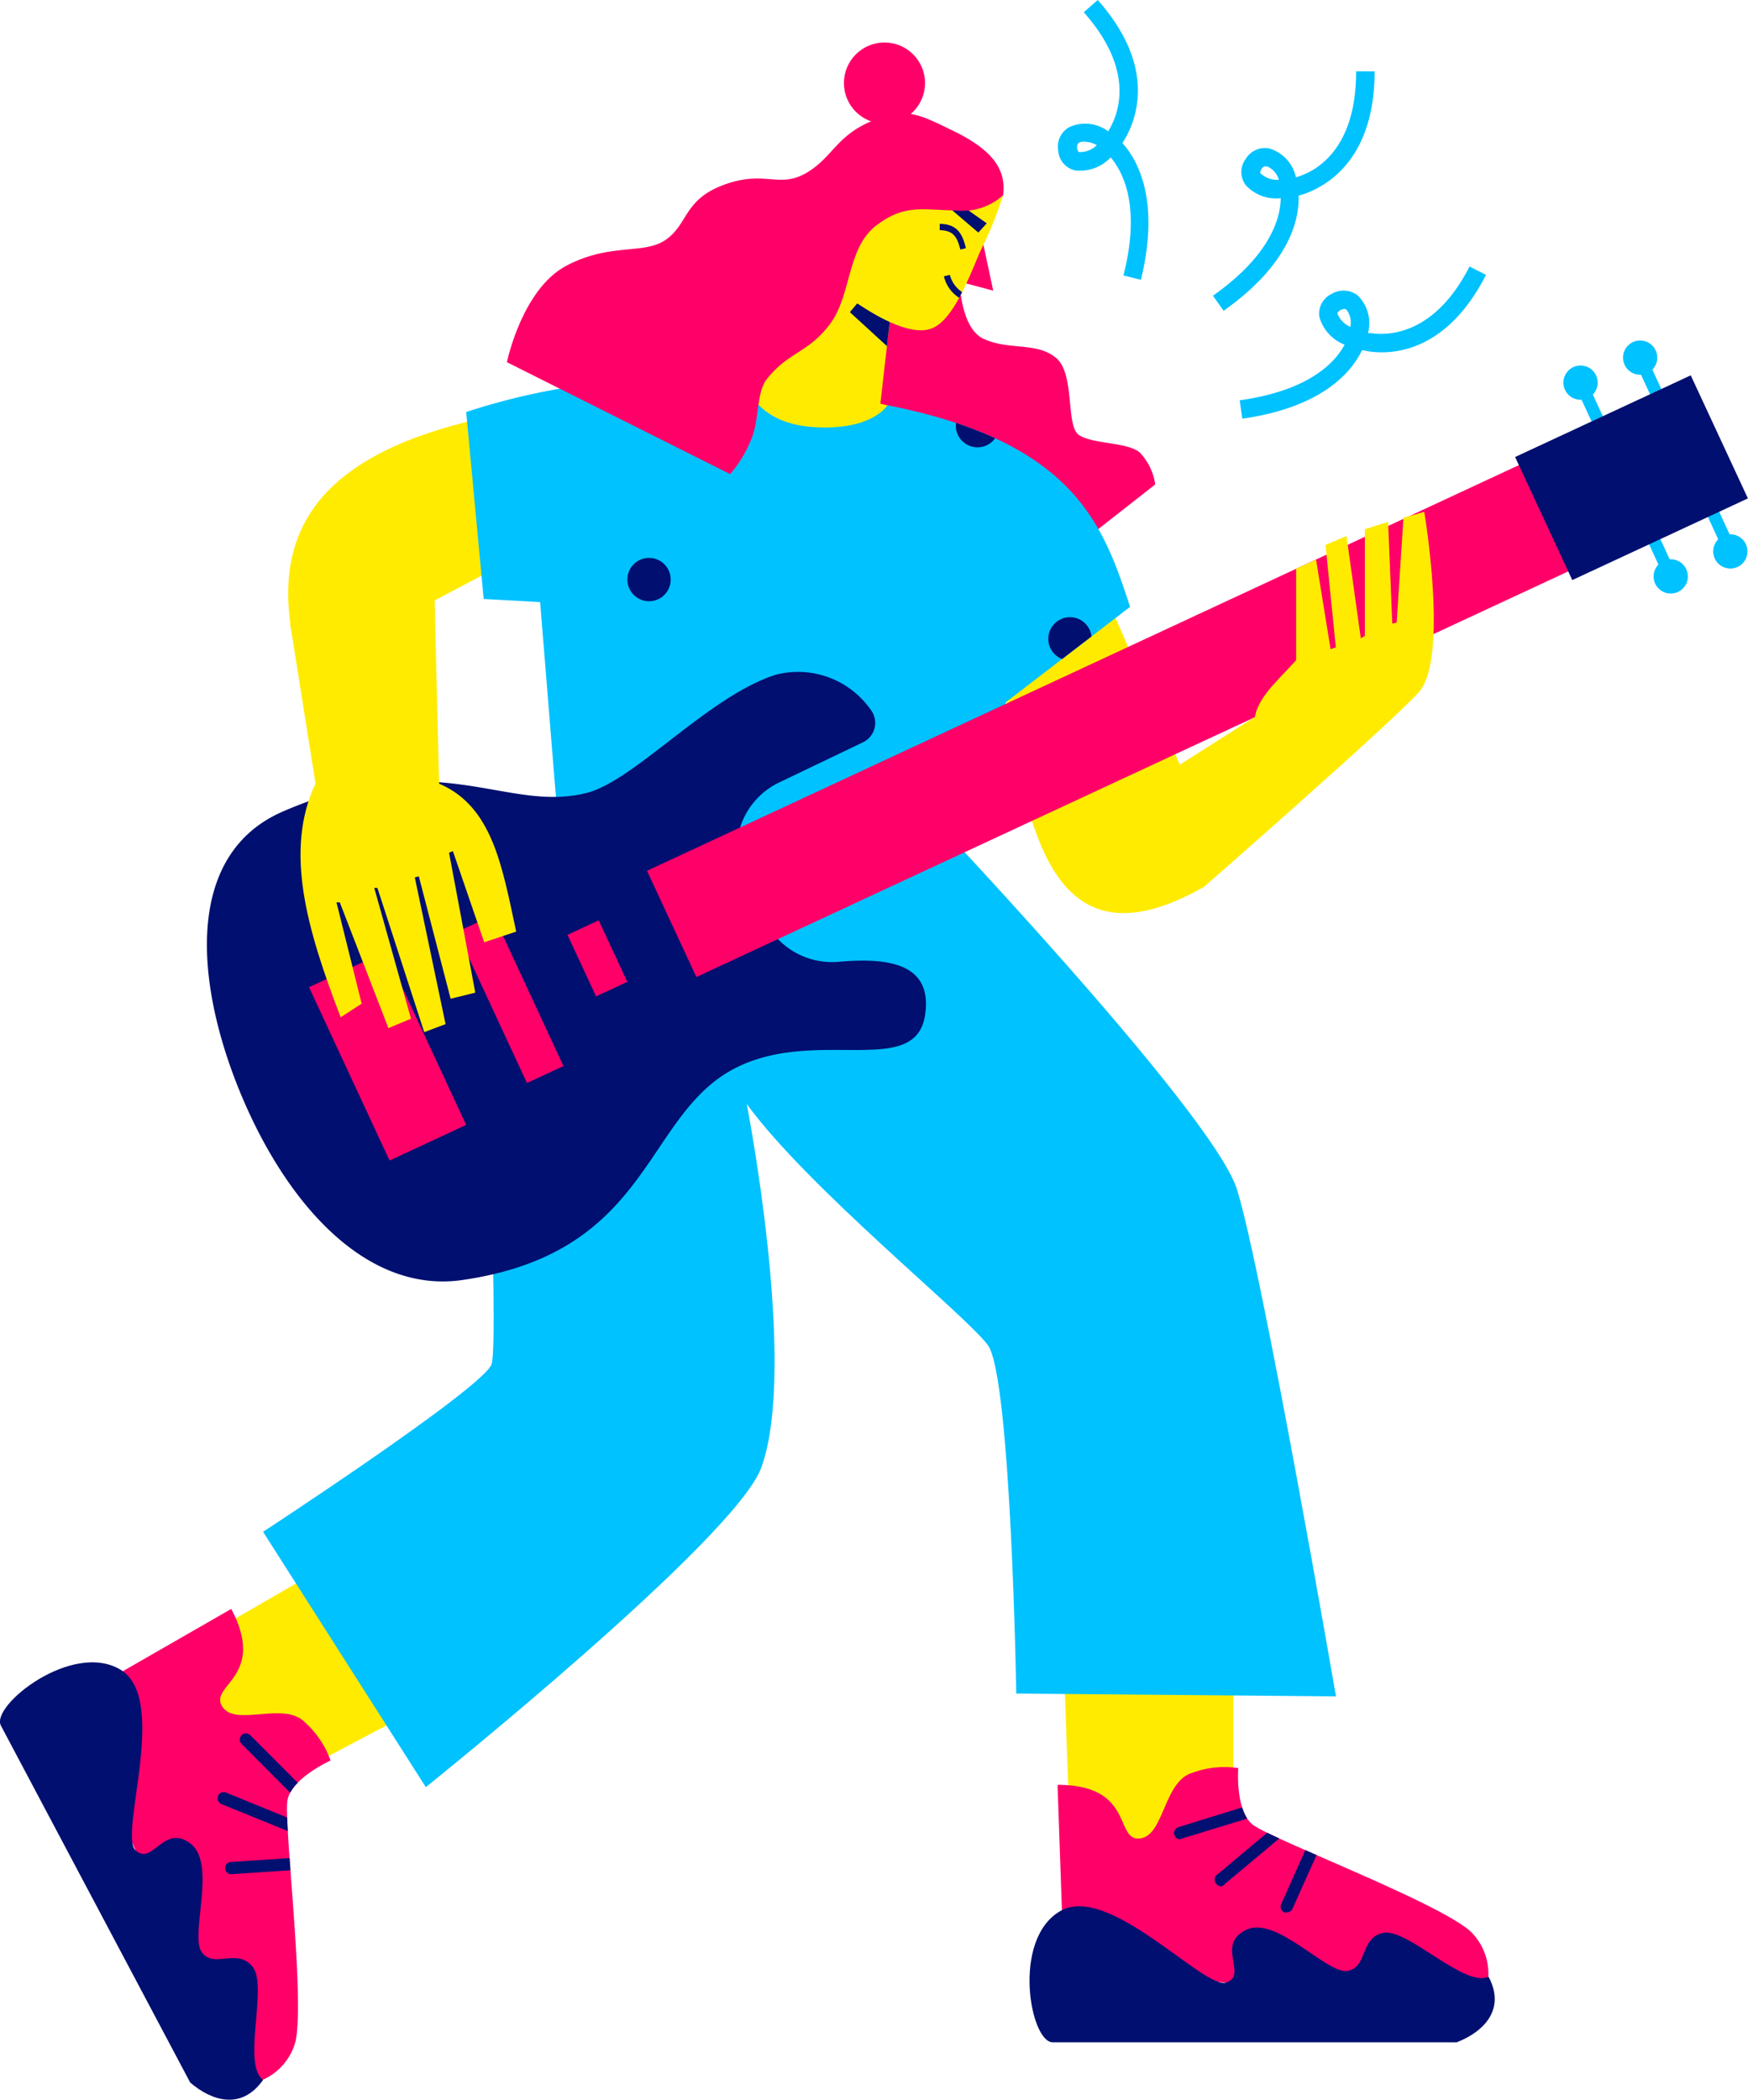 <svg xmlns="http://www.w3.org/2000/svg" xmlns:xlink="http://www.w3.org/1999/xlink" viewBox="0 0 100 120.07"><defs><style>.cls-1{fill:#ffeb00;}.cls-2{fill:#00c2ff;}.cls-3{fill:#ff0068;}.cls-4{clip-path:url(#clip-path);}.cls-5{fill:#010f70;}.cls-6{clip-path:url(#clip-path-2);}.cls-7{clip-path:url(#clip-path-3);}.cls-8{clip-path:url(#clip-path-4);}.cls-9{clip-path:url(#clip-path-5);}</style><clipPath id="clip-path"><polygon class="cls-1" points="51.07 16.91 50.16 24.87 42.71 22.57 46.15 14.18 51.07 16.91"/></clipPath><clipPath id="clip-path-2"><path class="cls-2" d="M26.67,23.56a37.6,37.6,0,0,1,16-1.64s.5,2.28,3.87,2.5,4.23-1.25,4.23-1.25C61.47,25.29,63.11,30,64.65,34.7l-7.09,5.44L54.05,50.21l-21.83.5L30.9,34.43l-3.23-.18Z"/></clipPath><clipPath id="clip-path-3"><path class="cls-3" d="M60.5,102.06c4.28,0,3.31,3,4.57,3.07,1.54.05,1.43-3.24,3.14-3.76a5.38,5.38,0,0,1,2.63-.27s-.19,2.42.82,3.23,10.41,4.36,12.41,6.06a3.35,3.35,0,0,1,.64,4.12l-23.84-1.87Z"/></clipPath><clipPath id="clip-path-4"><path class="cls-3" d="M13.23,92c2,3.79-1.13,4.34-.57,5.48.67,1.38,3.53-.26,4.78,1a5.39,5.39,0,0,1,1.47,2.19s-2.22,1-2.46,2.25,1,11.23.46,13.8a3.34,3.34,0,0,1-3.34,2.49L4.05,97.27Z"/></clipPath><clipPath id="clip-path-5"><path class="cls-1" d="M57.39,11.16a22.39,22.39,0,0,1-1.34,3.27c-.81,1.95-1.68,4.08-2.9,4.4-2.08.55-6.19-3.07-6.19-3.07l3.1-6.19S57.63,9.49,57.39,11.16Z"/></clipPath></defs><g id="Capa_2" data-name="Capa 2"><g id="Iconos"><path class="cls-3" d="M66.09,27.7l-5.22,4.09-13-6.05L51.8,14.18l3.07,1.3s-.07,3.21,1.39,3.89,3.06.17,4.16,1.1.53,3.87,1.3,4.4,2.76.4,3.48,1A3.35,3.35,0,0,1,66.09,27.7Z"/><polygon class="cls-3" points="56.09 13.2 56.82 16.62 55.06 16.15 56.09 13.2"/><polygon class="cls-1" points="51.07 16.91 50.16 24.87 42.71 22.57 46.15 14.18 51.07 16.91"/><g class="cls-4"><polygon class="cls-5" points="51.35 20.35 48.62 17.85 49.65 16.62 51.84 17.28 51.35 20.35"/></g><path class="cls-1" d="M42.63,21.92a44.37,44.37,0,0,1,8.1,1.25c1.94.63-.7,3.46-.7,3.46L40.81,25S40.05,21.72,42.63,21.92Z"/><path class="cls-1" d="M30.67,31.27l-13.46,7.1c-2.07-7,0-12.09,10.18-14.41Z"/><path class="cls-1" d="M63.06,33.61,68.2,45.33l.68,5.38c-10,5.69-10.37-6-12-14.64Z"/><path class="cls-2" d="M26.67,23.56a37.6,37.6,0,0,1,16-1.64s.5,2.28,3.87,2.5,4.23-1.25,4.23-1.25C61.47,25.29,63.11,30,64.65,34.7l-7.09,5.44L54.05,50.21l-21.83.5L30.9,34.43l-3.23-.18Z"/><g class="cls-6"><circle class="cls-5" cx="37.13" cy="33.14" r="1.24"/><circle class="cls-5" cx="31.06" cy="19.47" r="1.24"/><circle class="cls-5" cx="55.92" cy="24.34" r="1.24"/><circle class="cls-5" cx="61.21" cy="36.53" r="1.24"/><circle class="cls-5" cx="53.57" cy="43.75" r="1.24"/></g><polygon class="cls-1" points="60.87 95.47 61.12 102.36 66.33 109.59 70.56 101.27 70.56 94.79 60.87 95.47"/><path class="cls-3" d="M60.5,102.06c4.28,0,3.31,3,4.57,3.07,1.54.05,1.43-3.24,3.14-3.76a5.38,5.38,0,0,1,2.63-.27s-.19,2.42.82,3.23,10.41,4.36,12.41,6.06a3.35,3.35,0,0,1,.64,4.12l-23.84-1.87Z"/><g class="cls-7"><path class="cls-5" d="M73.61,109.35a.32.32,0,0,1-.14,0,.35.35,0,0,1-.18-.46l1.82-4.07a.35.35,0,0,1,.46-.18.36.36,0,0,1,.18.47l-1.82,4.06A.34.34,0,0,1,73.61,109.35Z"/><path class="cls-5" d="M69.86,107.86a.37.37,0,0,1-.27-.13.35.35,0,0,1,0-.5l3.75-3.14a.36.36,0,0,1,.5,0,.34.34,0,0,1,0,.49l-3.76,3.14A.31.31,0,0,1,69.86,107.86Z"/><path class="cls-5" d="M67.52,105.17a.35.35,0,0,1-.34-.25.36.36,0,0,1,.23-.44L72.19,103a.35.35,0,0,1,.44.23.36.36,0,0,1-.24.44l-4.77,1.46Z"/></g><path class="cls-5" d="M60.65,109.28c2.79-1.64,8.26,4.54,9.51,4.08s-.63-2.13,1.11-3,4.63,2.53,5.81,2.34.7-1.93,2.08-2.18,4.63,3.16,6,2.51c1,1.9-.31,3.16-1.82,3.75H60.24C58.94,116.83,57.85,110.91,60.65,109.28Z"/><polygon class="cls-1" points="19.22 89.23 13.25 92.67 9.3 100.67 18.63 100.5 24.36 97.47 19.22 89.23"/><path class="cls-3" d="M13.23,92c2,3.79-1.13,4.34-.57,5.48.67,1.38,3.53-.26,4.78,1a5.39,5.39,0,0,1,1.47,2.19s-2.22,1-2.46,2.25,1,11.23.46,13.8a3.34,3.34,0,0,1-3.34,2.49L4.05,97.27Z"/><g class="cls-8"><path class="cls-5" d="M13.23,107.17a.35.35,0,0,1,0-.7l4.45-.3a.35.35,0,1,1,0,.7l-4.44.3Z"/><path class="cls-5" d="M17.33,105a.31.31,0,0,1-.13,0l-4.53-1.84a.35.35,0,1,1,.26-.66l4.53,1.85a.36.36,0,0,1,.2.46A.37.37,0,0,1,17.33,105Z"/><path class="cls-5" d="M17.6,103.36a.35.35,0,0,1-.25-.1l-3.53-3.54a.35.35,0,0,1,.5-.5l3.53,3.54a.37.37,0,0,1,0,.5A.35.35,0,0,1,17.6,103.36Z"/></g><path class="cls-5" d="M6.92,95.49c2.75,1.71-.15,9.44.84,10.32s1.59-1.55,3.13-.4-.06,5.28.66,6.23,2-.29,2.9.82-.63,5.57.6,6.47c-1.23,1.75-2.94,1.21-4.17.15L.05,98.67C-.55,97.53,4.16,93.79,6.92,95.49Z"/><path class="cls-2" d="M15.05,87.59l9.31,14.6S42.07,88,43.55,83.92c2.11-5.75-.83-20.79-.83-20.79,3.55,4.85,12.46,12,13.79,13.78s1.63,19.93,1.63,19.93L76.43,97s-4.24-24.49-5.67-29S52,45.33,52,45.33l-24.42,9.2s1,22.14.54,23.48S15.05,87.59,15.05,87.59Z"/><path class="cls-5" d="M42.68,50.68l1.15,2.1A4.3,4.3,0,0,0,47.94,55c2.7-.24,5.36,0,5,2.91-.43,3.79-6,.87-10.64,3.05-5.53,2.59-4.82,10.63-15.83,12.23-5.36.79-9.88-4.08-12.56-10.32-2.77-6.47-3.44-14,2.28-16.47,8.86-3.84,12.73.12,17.37-1.06,2.74-.69,7-5.56,10.83-6.76a5.08,5.08,0,0,1,5.42,2,1.23,1.23,0,0,1-.45,1.87l-4.8,2.3A4.28,4.28,0,0,0,42.68,50.68Z"/><rect class="cls-2" x="94.25" y="20.56" width="0.71" height="3.15" transform="translate(-0.59 41.6) rotate(-24.72)"/><circle class="cls-2" cx="93.83" cy="20.45" r="0.98"/><rect class="cls-2" x="90.84" y="21.99" width="0.71" height="3.15" transform="translate(-1.5 40.28) rotate(-24.71)"/><circle class="cls-2" cx="90.42" cy="21.88" r="0.98"/><rect class="cls-2" x="94.45" y="29.69" width="0.71" height="3.15" transform="translate(-4.39 42.52) rotate(-24.72)"/><circle class="cls-2" cx="95.58" cy="32.96" r="0.98"/><rect class="cls-2" x="97.87" y="28.26" width="0.71" height="3.16" transform="translate(-3.48 43.8) rotate(-24.72)"/><rect class="cls-3" x="35.58" y="36.62" width="61.02" height="6.7" transform="translate(-10.69 31.59) rotate(-24.94)"/><rect class="cls-5" x="87.79" y="23.43" width="11.08" height="7.76" transform="translate(-2.81 41.89) rotate(-24.93)"/><circle class="cls-2" cx="98.99" cy="31.53" r="0.98"/><rect class="cls-3" x="19.75" y="54.92" width="4.83" height="10.93" transform="translate(-23.38 14.97) rotate(-24.93)"/><rect class="cls-3" x="28.03" y="52.37" width="2.3" height="9.52" transform="translate(-21.35 17.61) rotate(-24.92)"/><rect class="cls-3" x="33.19" y="52.86" width="1.97" height="3.88" transform="translate(-19.92 19.52) rotate(-24.94)"/><path class="cls-1" d="M64.65,45.53,71.79,41c.19-1.12,1.22-2,2.36-3.25V32.52L75.29,32l.83,5.12.3-.1-.59-5.86,1.2-.51.82,5.85.23-.14V30.26l1.33-.42.24,5.82.25-.06.39-6,1.19-.33s1.42,8.41-.32,10.32S68.88,50.71,68.88,50.71Z"/><path class="cls-1" d="M24.81,32.05l.31,12.76c3.06,1.3,3.61,4.75,4.41,8.46l-1.83.61-1.79-5.21-.22.09,1.5,8-1.41.35-1.82-7-.23.06,1.76,8.39-1.22.46-2.68-8.25-.18,0,2.1,7.48-1.29.54L19.44,51.6l-.19,0,1.44,5.79-1.2.78c-1.92-5-3.25-9.52-1.44-13.37L16.59,35.6Z"/><path class="cls-1" d="M57.39,11.16a22.39,22.39,0,0,1-1.34,3.27c-.81,1.95-1.68,4.08-2.9,4.4-2.08.55-6.19-3.07-6.19-3.07l3.1-6.19S57.63,9.49,57.39,11.16Z"/><g class="cls-9"><path class="cls-5" d="M55.23,17.21A2,2,0,0,1,54,15.8l.34-.08a1.7,1.7,0,0,0,1.07,1.17Z"/></g><path class="cls-5" d="M54.94,14.27c-.19-.75-.41-1.09-1.18-1.11l0-.36c1.07,0,1.32.68,1.5,1.39Z"/><polygon class="cls-5" points="56.45 12.77 55.97 13.3 53.26 10.99 53.56 10.73 56.45 12.77"/><circle class="cls-3" cx="50.6" cy="4.75" r="2.32"/><path class="cls-3" d="M57.39,11.16a3.46,3.46,0,0,1-2.74.87c-1.74,0-2.86-.42-4.54.88s-1.39,4-2.65,5.65-2.36,1.55-3.6,3.13c-.56.71-.43,2.11-.79,3.18a7,7,0,0,1-1.3,2.24L29,20.71s.86-4.18,3.41-5.52,4.46-.59,5.72-1.51,1-2.29,3.33-3.13,3.12.26,4.7-.68,1.72-2.3,4.2-3.13c1.55-.52,2.22-.21,4,.66C56.69,8.5,57.58,9.61,57.39,11.16Z"/><path class="cls-2" d="M65.27,16l-1-.25c1-3.92,0-5.89-.73-6.75a2.41,2.41,0,0,1-2,.75,1.23,1.23,0,0,1-1-1.15,1.27,1.27,0,0,1,.63-1.33,2.2,2.2,0,0,1,2.23.24l.09-.16C64,6.44,64.93,4,62,.7l.8-.7C66.18,3.82,65,6.78,64.4,7.87c-.06.11-.13.21-.19.31C65.11,9.18,66.37,11.48,65.27,16ZM62,8.1a.58.58,0,0,0-.28.06s-.13.08-.1.3.1.23.13.24a1.41,1.41,0,0,0,1-.4A1.57,1.57,0,0,0,62,8.1Z"/><path class="cls-2" d="M71.07,23.94l-.15-1.05c4-.56,5.47-2.18,6-3.18a2.42,2.42,0,0,1-1.44-1.58,1.25,1.25,0,0,1,.71-1.33,1.33,1.33,0,0,1,1.48.09,2.23,2.23,0,0,1,.59,2.16l.18,0c1,.15,3.64.09,5.63-3.81l.94.48c-2.31,4.52-5.47,4.56-6.72,4.37l-.37-.07C77.33,21.27,75.65,23.29,71.07,23.94Zm5.81-6.27a.55.55,0,0,0-.19.06c-.19.11-.17.18-.17.22a1.39,1.39,0,0,0,.73.74,1.17,1.17,0,0,0-.24-1A.18.18,0,0,0,76.88,17.67Z"/><path class="cls-2" d="M70,17.77l-.61-.86c3.3-2.33,3.86-4.44,3.88-5.58a2.34,2.34,0,0,1-2-.74,1.25,1.25,0,0,1,0-1.51,1.28,1.28,0,0,1,1.35-.59,2.21,2.21,0,0,1,1.52,1.65l.18-.06c1-.33,3.27-1.57,3.26-6h1.06c0,5.07-2.78,6.56-4,7l-.35.11C74.34,12.54,73.78,15.1,70,17.77Zm2.39-8.25c-.06,0-.14,0-.23.16s-.08.24,0,.27a1.36,1.36,0,0,0,1,.33,1.17,1.17,0,0,0-.66-.76Z"/></g></g></svg>